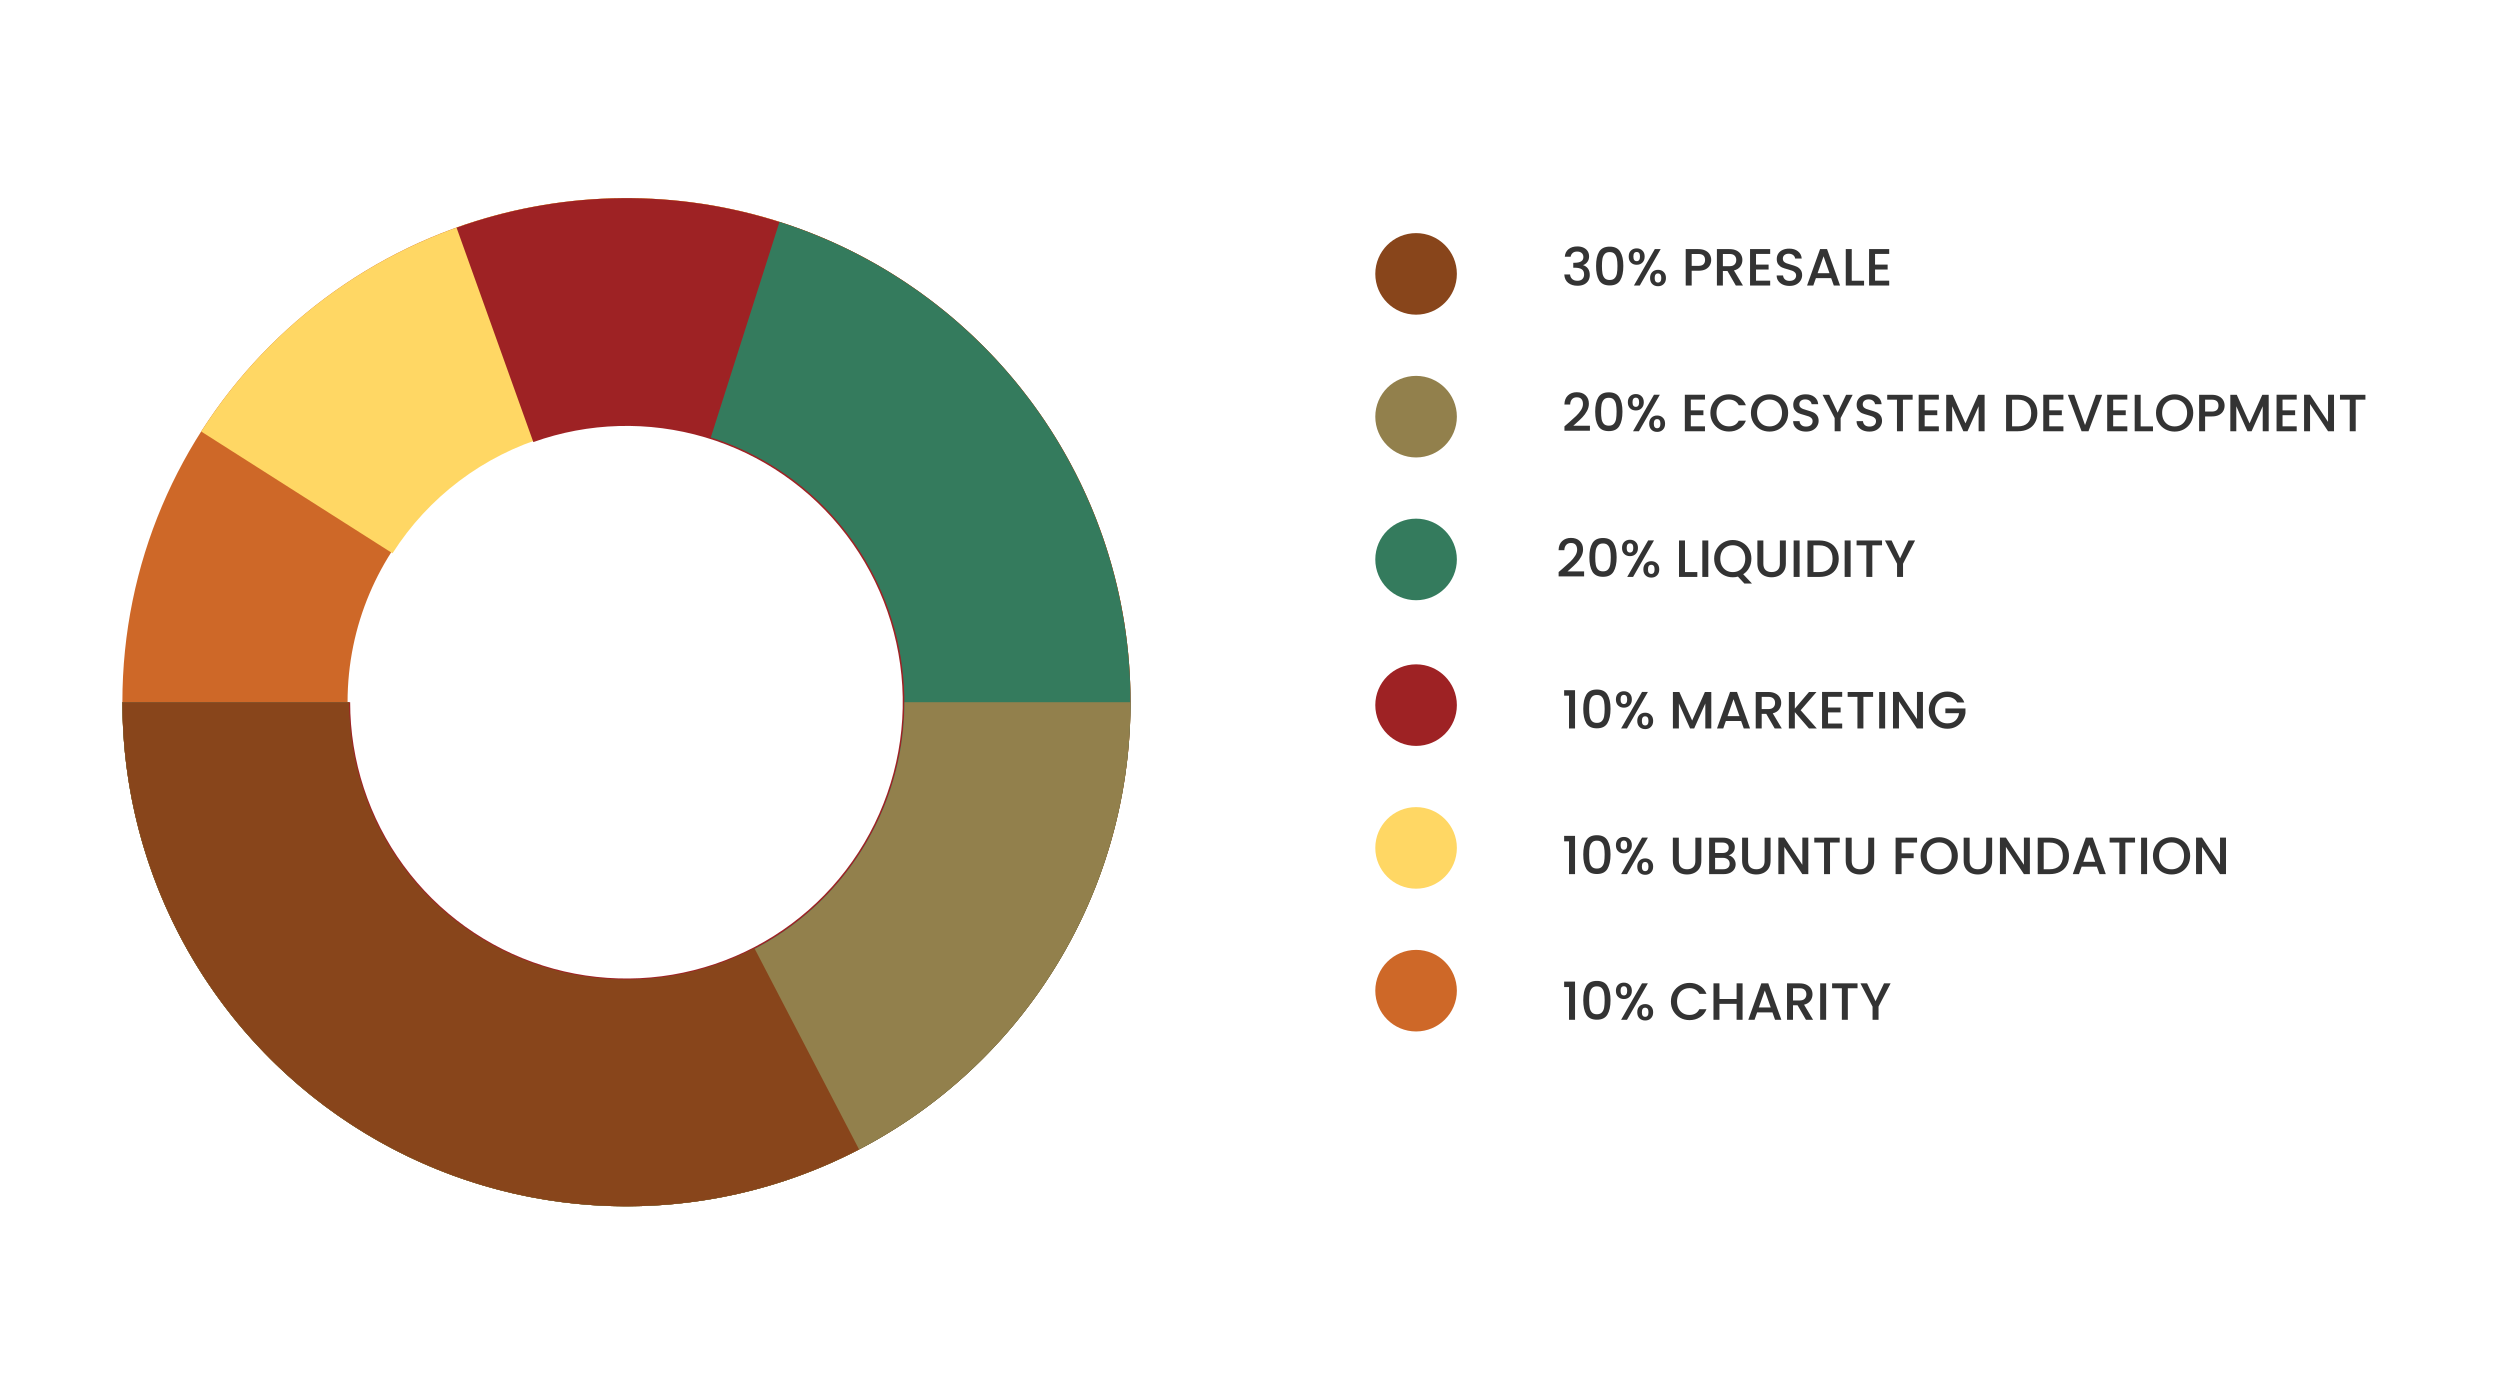 <svg width="858" height="472" viewBox="0 0 858 472" fill="none" xmlns="http://www.w3.org/2000/svg">
<g clip-path="url(#clip0_471_716)">
<g clip-path="url(#clip1_471_716)">
<path d="M42 241C42 336.545 119.455 414 215 414C310.545 414 388 336.545 388 241C388 145.455 310.545 68 215 68C119.455 68 42 145.455 42 241ZM310.715 241C310.715 293.862 267.862 336.715 215 336.715C162.138 336.715 119.285 293.862 119.285 241C119.285 188.138 162.138 145.285 215 145.285C267.862 145.285 310.715 188.138 310.715 241Z" fill="#CE6828"/>
<path d="M42 241C42 282.649 57.025 322.9 84.317 354.362C111.608 385.823 149.333 406.383 190.565 412.266C231.796 418.148 273.766 408.959 308.767 386.385C343.768 363.811 369.45 329.368 381.097 289.381C392.745 249.394 389.575 206.547 372.172 168.708C354.768 130.87 324.297 100.58 286.356 83.401C248.415 66.223 205.55 63.308 165.633 75.193C125.715 87.078 91.425 112.965 69.06 148.099L134.71 189.89C147.015 170.561 165.88 156.319 187.84 149.781C209.801 143.242 233.383 144.845 254.257 154.296C275.13 163.747 291.894 180.411 301.469 201.228C311.044 222.045 312.787 245.618 306.379 267.617C299.971 289.616 285.842 308.565 266.586 320.984C247.33 333.403 224.24 338.459 201.557 335.223C178.873 331.986 158.118 320.675 143.104 303.366C128.089 286.058 119.823 263.913 119.823 241H42Z" fill="#FFD764"/>
<path d="M42 241C42 277.753 53.705 313.551 75.418 343.205C97.131 372.858 127.723 394.826 162.761 405.924C197.798 417.022 235.46 416.674 270.286 404.928C305.111 393.183 335.292 370.652 356.452 340.601C377.612 310.55 388.651 274.542 387.97 237.795C387.289 201.048 374.923 165.473 352.665 136.227C330.406 106.981 299.412 85.583 264.175 75.136C228.938 64.689 191.289 65.736 156.687 78.124L183.037 151.723C202.003 144.933 222.64 144.359 241.954 150.085C261.268 155.812 278.257 167.54 290.458 183.571C302.658 199.602 309.437 219.101 309.81 239.243C310.183 259.385 304.132 279.123 292.534 295.594C280.935 312.066 264.393 324.416 245.304 330.854C226.215 337.292 205.571 337.483 186.366 331.4C167.161 325.317 150.393 313.275 138.491 297.021C126.59 280.767 120.174 261.145 120.174 241H42Z" fill="#9E2224"/>
<path d="M42 241C42 272.947 50.846 304.27 67.558 331.498C84.27 358.725 108.194 380.793 136.68 395.256C165.166 409.719 197.1 416.012 228.944 413.437C260.787 410.862 291.295 399.52 317.087 380.668C342.879 361.816 362.947 336.191 375.067 306.632C387.187 277.073 390.885 244.736 385.752 213.204C380.619 181.672 366.855 152.177 345.986 127.988C325.117 103.8 297.957 85.862 267.517 76.164L243.952 150.127C260.733 155.474 275.706 165.363 287.211 178.698C298.717 192.032 306.304 208.293 309.134 225.676C311.964 243.059 309.925 260.887 303.244 277.182C296.562 293.478 285.499 307.605 271.28 317.998C257.061 328.391 240.242 334.644 222.687 336.063C205.132 337.483 187.527 334.013 171.823 326.04C156.119 318.067 142.93 305.901 133.716 290.891C124.503 275.88 119.627 258.612 119.627 241H42Z" fill="#347B5D"/>
<path d="M42 241C42 263.719 46.475 286.215 55.169 307.204C63.863 328.194 76.606 347.265 92.671 363.329C108.735 379.394 127.806 392.137 148.796 400.831C169.785 409.525 192.281 414 215 414C237.719 414 260.215 409.525 281.204 400.831C302.194 392.137 321.265 379.394 337.329 363.329C353.394 347.265 366.137 328.194 374.831 307.204C383.525 286.215 388 263.719 388 241L310.416 241C310.416 253.53 307.948 265.938 303.153 277.514C298.358 289.09 291.329 299.609 282.469 308.469C273.609 317.329 263.09 324.358 251.514 329.153C239.938 333.948 227.53 336.416 215 336.416C202.47 336.416 190.062 333.948 178.486 329.153C166.91 324.358 156.391 317.329 147.531 308.469C138.671 299.609 131.642 289.09 126.847 277.514C122.052 265.938 119.584 253.53 119.584 241L42 241Z" fill="#92804C"/>
<path d="M42 241C42 270.723 49.658 299.945 64.236 325.848C78.814 351.751 99.82 373.461 125.228 388.885C150.637 404.309 179.59 412.926 209.297 413.906C239.005 414.886 268.463 408.195 294.833 394.479L258.92 325.436C244.413 332.982 228.206 336.663 211.863 336.124C195.519 335.585 179.59 330.844 165.612 322.359C151.634 313.874 140.077 301.93 132.057 287.679C124.037 273.429 119.824 257.352 119.824 241H42Z" fill="#88451B"/>
<circle r="14" transform="matrix(-1 0 0 1 486 94)" fill="#88451B"/>
<circle r="14" transform="matrix(-1 0 0 1 486 143)" fill="#92804C"/>
<circle r="14" transform="matrix(-1 0 0 1 486 192)" fill="#347B5D"/>
<circle r="14" transform="matrix(-1 0 0 1 486 242)" fill="#9E2224"/>
<circle r="14" transform="matrix(-1 0 0 1 486 291)" fill="#FFD764"/>
<circle r="14" transform="matrix(-1 0 0 1 486 340)" fill="#CE6828"/>
<path d="M537.044 88.118C537.116 87.002 537.542 86.132 538.322 85.508C539.114 84.884 540.122 84.572 541.346 84.572C542.186 84.572 542.912 84.722 543.524 85.022C544.136 85.322 544.598 85.73 544.91 86.246C545.222 86.762 545.378 87.344 545.378 87.992C545.378 88.736 545.18 89.372 544.784 89.9C544.388 90.428 543.914 90.782 543.362 90.962V91.034C544.07 91.25 544.622 91.646 545.018 92.222C545.414 92.786 545.612 93.512 545.612 94.4C545.612 95.108 545.45 95.738 545.126 96.29C544.802 96.842 544.322 97.28 543.686 97.604C543.05 97.916 542.288 98.072 541.4 98.072C540.104 98.072 539.036 97.742 538.196 97.082C537.368 96.41 536.924 95.45 536.864 94.202H538.844C538.892 94.838 539.138 95.36 539.582 95.768C540.026 96.164 540.626 96.362 541.382 96.362C542.114 96.362 542.678 96.164 543.074 95.768C543.47 95.36 543.668 94.838 543.668 94.202C543.668 93.362 543.398 92.768 542.858 92.42C542.33 92.06 541.514 91.88 540.41 91.88H539.942V90.188H540.428C541.4 90.176 542.138 90.014 542.642 89.702C543.158 89.39 543.416 88.898 543.416 88.226C543.416 87.65 543.23 87.194 542.858 86.858C542.486 86.51 541.958 86.336 541.274 86.336C540.602 86.336 540.08 86.51 539.708 86.858C539.336 87.194 539.114 87.614 539.042 88.118H537.044ZM547.768 91.268C547.768 89.192 548.116 87.572 548.812 86.408C549.52 85.232 550.732 84.644 552.448 84.644C554.164 84.644 555.37 85.232 556.066 86.408C556.774 87.572 557.128 89.192 557.128 91.268C557.128 93.368 556.774 95.012 556.066 96.2C555.37 97.376 554.164 97.964 552.448 97.964C550.732 97.964 549.52 97.376 548.812 96.2C548.116 95.012 547.768 93.368 547.768 91.268ZM555.112 91.268C555.112 90.296 555.046 89.474 554.914 88.802C554.794 88.13 554.542 87.584 554.158 87.164C553.774 86.732 553.204 86.516 552.448 86.516C551.692 86.516 551.122 86.732 550.738 87.164C550.354 87.584 550.096 88.13 549.964 88.802C549.844 89.474 549.784 90.296 549.784 91.268C549.784 92.276 549.844 93.122 549.964 93.806C550.084 94.49 550.336 95.042 550.72 95.462C551.116 95.882 551.692 96.092 552.448 96.092C553.204 96.092 553.774 95.882 554.158 95.462C554.554 95.042 554.812 94.49 554.932 93.806C555.052 93.122 555.112 92.276 555.112 91.268ZM558.975 88.046C558.975 87.17 559.227 86.486 559.731 85.994C560.247 85.49 560.907 85.238 561.711 85.238C562.515 85.238 563.169 85.49 563.673 85.994C564.189 86.486 564.447 87.17 564.447 88.046C564.447 88.922 564.189 89.612 563.673 90.116C563.169 90.62 562.515 90.872 561.711 90.872C560.907 90.872 560.247 90.62 559.731 90.116C559.227 89.612 558.975 88.922 558.975 88.046ZM569.955 85.472L562.773 98H560.757L567.939 85.472H569.955ZM561.711 86.48C560.955 86.48 560.577 87.002 560.577 88.046C560.577 89.102 560.955 89.63 561.711 89.63C562.071 89.63 562.347 89.504 562.539 89.252C562.743 88.988 562.845 88.586 562.845 88.046C562.845 87.002 562.467 86.48 561.711 86.48ZM566.301 95.408C566.301 94.532 566.553 93.848 567.057 93.356C567.573 92.852 568.233 92.6 569.037 92.6C569.829 92.6 570.477 92.852 570.981 93.356C571.497 93.848 571.755 94.532 571.755 95.408C571.755 96.284 571.497 96.974 570.981 97.478C570.477 97.982 569.829 98.234 569.037 98.234C568.233 98.234 567.573 97.982 567.057 97.478C566.553 96.974 566.301 96.284 566.301 95.408ZM569.019 93.842C568.263 93.842 567.885 94.364 567.885 95.408C567.885 96.452 568.263 96.974 569.019 96.974C569.775 96.974 570.153 96.452 570.153 95.408C570.153 94.364 569.775 93.842 569.019 93.842ZM587.284 89.216C587.284 89.852 587.134 90.452 586.834 91.016C586.534 91.58 586.054 92.042 585.394 92.402C584.734 92.75 583.888 92.924 582.856 92.924H580.588V98H578.536V85.49H582.856C583.816 85.49 584.626 85.658 585.286 85.994C585.958 86.318 586.456 86.762 586.78 87.326C587.116 87.89 587.284 88.52 587.284 89.216ZM582.856 91.25C583.636 91.25 584.218 91.076 584.602 90.728C584.986 90.368 585.178 89.864 585.178 89.216C585.178 87.848 584.404 87.164 582.856 87.164H580.588V91.25H582.856ZM595.739 98L592.859 92.996H591.293V98H589.241V85.49H593.561C594.521 85.49 595.331 85.658 595.991 85.994C596.663 86.33 597.161 86.78 597.485 87.344C597.821 87.908 597.989 88.538 597.989 89.234C597.989 90.05 597.749 90.794 597.269 91.466C596.801 92.126 596.075 92.576 595.091 92.816L598.187 98H595.739ZM591.293 91.358H593.561C594.329 91.358 594.905 91.166 595.289 90.782C595.685 90.398 595.883 89.882 595.883 89.234C595.883 88.586 595.691 88.082 595.307 87.722C594.923 87.35 594.341 87.164 593.561 87.164H591.293V91.358ZM602.666 87.146V90.818H606.986V92.492H602.666V96.326H607.526V98H600.614V85.472H607.526V87.146H602.666ZM614.175 98.126C613.335 98.126 612.579 97.982 611.907 97.694C611.235 97.394 610.707 96.974 610.323 96.434C609.939 95.894 609.747 95.264 609.747 94.544H611.943C611.991 95.084 612.201 95.528 612.573 95.876C612.957 96.224 613.491 96.398 614.175 96.398C614.883 96.398 615.435 96.23 615.831 95.894C616.227 95.546 616.425 95.102 616.425 94.562C616.425 94.142 616.299 93.8 616.047 93.536C615.807 93.272 615.501 93.068 615.129 92.924C614.769 92.78 614.265 92.624 613.617 92.456C612.801 92.24 612.135 92.024 611.619 91.808C611.115 91.58 610.683 91.232 610.323 90.764C609.963 90.296 609.783 89.672 609.783 88.892C609.783 88.172 609.963 87.542 610.323 87.002C610.683 86.462 611.187 86.048 611.835 85.76C612.483 85.472 613.233 85.328 614.085 85.328C615.297 85.328 616.287 85.634 617.055 86.246C617.835 86.846 618.267 87.674 618.351 88.73H616.083C616.047 88.274 615.831 87.884 615.435 87.56C615.039 87.236 614.517 87.074 613.869 87.074C613.281 87.074 612.801 87.224 612.429 87.524C612.057 87.824 611.871 88.256 611.871 88.82C611.871 89.204 611.985 89.522 612.213 89.774C612.453 90.014 612.753 90.206 613.113 90.35C613.473 90.494 613.965 90.65 614.589 90.818C615.417 91.046 616.089 91.274 616.605 91.502C617.133 91.73 617.577 92.084 617.937 92.564C618.309 93.032 618.495 93.662 618.495 94.454C618.495 95.09 618.321 95.69 617.973 96.254C617.637 96.818 617.139 97.274 616.479 97.622C615.831 97.958 615.063 98.126 614.175 98.126ZM628.458 95.444H623.22L622.32 98H620.178L624.66 85.472H627.036L631.518 98H629.358L628.458 95.444ZM627.882 93.77L625.848 87.956L623.796 93.77H627.882ZM635.519 96.344H639.749V98H633.467V85.49H635.519V96.344ZM643.517 87.146V90.818H647.837V92.492H643.517V96.326H648.377V98H641.465V85.472H648.377V87.146H643.517Z" fill="#333333"/>
<path d="M538.214 145.21C539.366 144.214 540.272 143.398 540.932 142.762C541.604 142.114 542.162 141.442 542.606 140.746C543.05 140.05 543.272 139.354 543.272 138.658C543.272 137.938 543.098 137.374 542.75 136.966C542.414 136.558 541.88 136.354 541.148 136.354C540.44 136.354 539.888 136.582 539.492 137.038C539.108 137.482 538.904 138.082 538.88 138.838H536.9C536.936 137.47 537.344 136.426 538.124 135.706C538.916 134.974 539.918 134.608 541.13 134.608C542.438 134.608 543.458 134.968 544.19 135.688C544.934 136.408 545.306 137.368 545.306 138.568C545.306 139.432 545.084 140.266 544.64 141.07C544.208 141.862 543.686 142.576 543.074 143.212C542.474 143.836 541.706 144.562 540.77 145.39L539.96 146.11H545.666V147.82H536.918V146.326L538.214 145.21ZM547.469 141.268C547.469 139.192 547.817 137.572 548.513 136.408C549.221 135.232 550.433 134.644 552.149 134.644C553.865 134.644 555.071 135.232 555.767 136.408C556.475 137.572 556.829 139.192 556.829 141.268C556.829 143.368 556.475 145.012 555.767 146.2C555.071 147.376 553.865 147.964 552.149 147.964C550.433 147.964 549.221 147.376 548.513 146.2C547.817 145.012 547.469 143.368 547.469 141.268ZM554.813 141.268C554.813 140.296 554.747 139.474 554.615 138.802C554.495 138.13 554.243 137.584 553.859 137.164C553.475 136.732 552.905 136.516 552.149 136.516C551.393 136.516 550.823 136.732 550.439 137.164C550.055 137.584 549.797 138.13 549.665 138.802C549.545 139.474 549.485 140.296 549.485 141.268C549.485 142.276 549.545 143.122 549.665 143.806C549.785 144.49 550.037 145.042 550.421 145.462C550.817 145.882 551.393 146.092 552.149 146.092C552.905 146.092 553.475 145.882 553.859 145.462C554.255 145.042 554.513 144.49 554.633 143.806C554.753 143.122 554.813 142.276 554.813 141.268ZM558.676 138.046C558.676 137.17 558.928 136.486 559.432 135.994C559.948 135.49 560.608 135.238 561.412 135.238C562.216 135.238 562.87 135.49 563.374 135.994C563.89 136.486 564.148 137.17 564.148 138.046C564.148 138.922 563.89 139.612 563.374 140.116C562.87 140.62 562.216 140.872 561.412 140.872C560.608 140.872 559.948 140.62 559.432 140.116C558.928 139.612 558.676 138.922 558.676 138.046ZM569.656 135.472L562.474 148H560.458L567.64 135.472H569.656ZM561.412 136.48C560.656 136.48 560.278 137.002 560.278 138.046C560.278 139.102 560.656 139.63 561.412 139.63C561.772 139.63 562.048 139.504 562.24 139.252C562.444 138.988 562.546 138.586 562.546 138.046C562.546 137.002 562.168 136.48 561.412 136.48ZM566.002 145.408C566.002 144.532 566.254 143.848 566.758 143.356C567.274 142.852 567.934 142.6 568.738 142.6C569.53 142.6 570.178 142.852 570.682 143.356C571.198 143.848 571.456 144.532 571.456 145.408C571.456 146.284 571.198 146.974 570.682 147.478C570.178 147.982 569.53 148.234 568.738 148.234C567.934 148.234 567.274 147.982 566.758 147.478C566.254 146.974 566.002 146.284 566.002 145.408ZM568.72 143.842C567.964 143.842 567.586 144.364 567.586 145.408C567.586 146.452 567.964 146.974 568.72 146.974C569.476 146.974 569.854 146.452 569.854 145.408C569.854 144.364 569.476 143.842 568.72 143.842ZM580.289 137.146V140.818H584.609V142.492H580.289V146.326H585.149V148H578.237V135.472H585.149V137.146H580.289ZM586.992 141.718C586.992 140.494 587.274 139.396 587.838 138.424C588.414 137.452 589.188 136.696 590.16 136.156C591.144 135.604 592.218 135.328 593.382 135.328C594.714 135.328 595.896 135.658 596.928 136.318C597.972 136.966 598.728 137.89 599.196 139.09H596.73C596.406 138.43 595.956 137.938 595.38 137.614C594.804 137.29 594.138 137.128 593.382 137.128C592.554 137.128 591.816 137.314 591.168 137.686C590.52 138.058 590.01 138.592 589.638 139.288C589.278 139.984 589.098 140.794 589.098 141.718C589.098 142.642 589.278 143.452 589.638 144.148C590.01 144.844 590.52 145.384 591.168 145.768C591.816 146.14 592.554 146.326 593.382 146.326C594.138 146.326 594.804 146.164 595.38 145.84C595.956 145.516 596.406 145.024 596.73 144.364H599.196C598.728 145.564 597.972 146.488 596.928 147.136C595.896 147.784 594.714 148.108 593.382 148.108C592.206 148.108 591.132 147.838 590.16 147.298C589.188 146.746 588.414 145.984 587.838 145.012C587.274 144.04 586.992 142.942 586.992 141.718ZM607.304 148.126C606.14 148.126 605.066 147.856 604.082 147.316C603.11 146.764 602.336 146.002 601.76 145.03C601.196 144.046 600.914 142.942 600.914 141.718C600.914 140.494 601.196 139.396 601.76 138.424C602.336 137.452 603.11 136.696 604.082 136.156C605.066 135.604 606.14 135.328 607.304 135.328C608.48 135.328 609.554 135.604 610.526 136.156C611.51 136.696 612.284 137.452 612.848 138.424C613.412 139.396 613.694 140.494 613.694 141.718C613.694 142.942 613.412 144.046 612.848 145.03C612.284 146.002 611.51 146.764 610.526 147.316C609.554 147.856 608.48 148.126 607.304 148.126ZM607.304 146.344C608.132 146.344 608.87 146.158 609.518 145.786C610.166 145.402 610.67 144.862 611.03 144.166C611.402 143.458 611.588 142.642 611.588 141.718C611.588 140.794 611.402 139.984 611.03 139.288C610.67 138.592 610.166 138.058 609.518 137.686C608.87 137.314 608.132 137.128 607.304 137.128C606.476 137.128 605.738 137.314 605.09 137.686C604.442 138.058 603.932 138.592 603.56 139.288C603.2 139.984 603.02 140.794 603.02 141.718C603.02 142.642 603.2 143.458 603.56 144.166C603.932 144.862 604.442 145.402 605.09 145.786C605.738 146.158 606.476 146.344 607.304 146.344ZM619.835 148.126C618.995 148.126 618.239 147.982 617.567 147.694C616.895 147.394 616.367 146.974 615.983 146.434C615.599 145.894 615.407 145.264 615.407 144.544H617.603C617.651 145.084 617.861 145.528 618.233 145.876C618.617 146.224 619.151 146.398 619.835 146.398C620.543 146.398 621.095 146.23 621.491 145.894C621.887 145.546 622.085 145.102 622.085 144.562C622.085 144.142 621.959 143.8 621.707 143.536C621.467 143.272 621.161 143.068 620.789 142.924C620.429 142.78 619.925 142.624 619.277 142.456C618.461 142.24 617.795 142.024 617.279 141.808C616.775 141.58 616.343 141.232 615.983 140.764C615.623 140.296 615.443 139.672 615.443 138.892C615.443 138.172 615.623 137.542 615.983 137.002C616.343 136.462 616.847 136.048 617.495 135.76C618.143 135.472 618.893 135.328 619.745 135.328C620.957 135.328 621.947 135.634 622.715 136.246C623.495 136.846 623.927 137.674 624.011 138.73H621.743C621.707 138.274 621.491 137.884 621.095 137.56C620.699 137.236 620.177 137.074 619.529 137.074C618.941 137.074 618.461 137.224 618.089 137.524C617.717 137.824 617.531 138.256 617.531 138.82C617.531 139.204 617.645 139.522 617.873 139.774C618.113 140.014 618.413 140.206 618.773 140.35C619.133 140.494 619.625 140.65 620.249 140.818C621.077 141.046 621.749 141.274 622.265 141.502C622.793 141.73 623.237 142.084 623.597 142.564C623.969 143.032 624.155 143.662 624.155 144.454C624.155 145.09 623.981 145.69 623.633 146.254C623.297 146.818 622.799 147.274 622.139 147.622C621.491 147.958 620.723 148.126 619.835 148.126ZM635.847 135.49L631.707 143.464V148H629.655V143.464L625.497 135.49H627.783L630.681 141.628L633.579 135.49H635.847ZM641.597 148.126C640.757 148.126 640.001 147.982 639.329 147.694C638.657 147.394 638.129 146.974 637.745 146.434C637.361 145.894 637.169 145.264 637.169 144.544H639.365C639.413 145.084 639.623 145.528 639.995 145.876C640.379 146.224 640.913 146.398 641.597 146.398C642.305 146.398 642.857 146.23 643.253 145.894C643.649 145.546 643.847 145.102 643.847 144.562C643.847 144.142 643.721 143.8 643.469 143.536C643.229 143.272 642.923 143.068 642.551 142.924C642.191 142.78 641.687 142.624 641.039 142.456C640.223 142.24 639.557 142.024 639.041 141.808C638.537 141.58 638.105 141.232 637.745 140.764C637.385 140.296 637.205 139.672 637.205 138.892C637.205 138.172 637.385 137.542 637.745 137.002C638.105 136.462 638.609 136.048 639.257 135.76C639.905 135.472 640.655 135.328 641.507 135.328C642.719 135.328 643.709 135.634 644.477 136.246C645.257 136.846 645.689 137.674 645.773 138.73H643.505C643.469 138.274 643.253 137.884 642.857 137.56C642.461 137.236 641.939 137.074 641.291 137.074C640.703 137.074 640.223 137.224 639.851 137.524C639.479 137.824 639.293 138.256 639.293 138.82C639.293 139.204 639.407 139.522 639.635 139.774C639.875 140.014 640.175 140.206 640.535 140.35C640.895 140.494 641.387 140.65 642.011 140.818C642.839 141.046 643.511 141.274 644.027 141.502C644.555 141.73 644.999 142.084 645.359 142.564C645.731 143.032 645.917 143.662 645.917 144.454C645.917 145.09 645.743 145.69 645.395 146.254C645.059 146.818 644.561 147.274 643.901 147.622C643.253 147.958 642.485 148.126 641.597 148.126ZM656.42 135.49V137.164H653.09V148H651.038V137.164H647.69V135.49H656.42ZM660.55 137.146V140.818H664.87V142.492H660.55V146.326H665.41V148H658.498V135.472H665.41V137.146H660.55ZM681.114 135.49V148H679.062V139.432L675.246 148H673.824L669.99 139.432V148H667.938V135.49H670.152L674.544 145.3L678.918 135.49H681.114ZM692.573 135.49C693.905 135.49 695.069 135.748 696.065 136.264C697.073 136.768 697.847 137.5 698.387 138.46C698.939 139.408 699.215 140.518 699.215 141.79C699.215 143.062 698.939 144.166 698.387 145.102C697.847 146.038 697.073 146.758 696.065 147.262C695.069 147.754 693.905 148 692.573 148H688.487V135.49H692.573ZM692.573 146.326C694.037 146.326 695.159 145.93 695.939 145.138C696.719 144.346 697.109 143.23 697.109 141.79C697.109 140.338 696.719 139.204 695.939 138.388C695.159 137.572 694.037 137.164 692.573 137.164H690.539V146.326H692.573ZM703.3 137.146V140.818H707.62V142.492H703.3V146.326H708.16V148H701.248V135.472H708.16V137.146H703.3ZM721.47 135.49L716.772 148H714.396L709.68 135.49H711.876L715.584 145.894L719.31 135.49H721.47ZM725.238 137.146V140.818H729.558V142.492H725.238V146.326H730.098V148H723.186V135.472H730.098V137.146H725.238ZM734.677 146.344H738.907V148H732.625V135.49H734.677V146.344ZM746.329 148.126C745.165 148.126 744.091 147.856 743.107 147.316C742.135 146.764 741.361 146.002 740.785 145.03C740.221 144.046 739.939 142.942 739.939 141.718C739.939 140.494 740.221 139.396 740.785 138.424C741.361 137.452 742.135 136.696 743.107 136.156C744.091 135.604 745.165 135.328 746.329 135.328C747.505 135.328 748.579 135.604 749.551 136.156C750.535 136.696 751.309 137.452 751.873 138.424C752.437 139.396 752.719 140.494 752.719 141.718C752.719 142.942 752.437 144.046 751.873 145.03C751.309 146.002 750.535 146.764 749.551 147.316C748.579 147.856 747.505 148.126 746.329 148.126ZM746.329 146.344C747.157 146.344 747.895 146.158 748.543 145.786C749.191 145.402 749.695 144.862 750.055 144.166C750.427 143.458 750.613 142.642 750.613 141.718C750.613 140.794 750.427 139.984 750.055 139.288C749.695 138.592 749.191 138.058 748.543 137.686C747.895 137.314 747.157 137.128 746.329 137.128C745.501 137.128 744.763 137.314 744.115 137.686C743.467 138.058 742.957 138.592 742.585 139.288C742.225 139.984 742.045 140.794 742.045 141.718C742.045 142.642 742.225 143.458 742.585 144.166C742.957 144.862 743.467 145.402 744.115 145.786C744.763 146.158 745.501 146.344 746.329 146.344ZM763.487 139.216C763.487 139.852 763.337 140.452 763.037 141.016C762.737 141.58 762.257 142.042 761.597 142.402C760.937 142.75 760.091 142.924 759.059 142.924H756.791V148H754.739V135.49H759.059C760.019 135.49 760.829 135.658 761.489 135.994C762.161 136.318 762.659 136.762 762.983 137.326C763.319 137.89 763.487 138.52 763.487 139.216ZM759.059 141.25C759.839 141.25 760.421 141.076 760.805 140.728C761.189 140.368 761.381 139.864 761.381 139.216C761.381 137.848 760.607 137.164 759.059 137.164H756.791V141.25H759.059ZM778.62 135.49V148H776.568V139.432L772.752 148H771.33L767.496 139.432V148H765.444V135.49H767.658L772.05 145.3L776.424 135.49H778.62ZM783.369 137.146V140.818H787.689V142.492H783.369V146.326H788.229V148H781.317V135.472H788.229V137.146H783.369ZM801.034 148H798.982L792.808 138.658V148H790.756V135.472H792.808L798.982 144.796V135.472H801.034V148ZM811.811 135.49V137.164H808.481V148H806.429V137.164H803.081V135.49H811.811Z" fill="#333333"/>
<path d="M536.214 195.21C537.366 194.214 538.272 193.398 538.932 192.762C539.604 192.114 540.162 191.442 540.606 190.746C541.05 190.05 541.272 189.354 541.272 188.658C541.272 187.938 541.098 187.374 540.75 186.966C540.414 186.558 539.88 186.354 539.148 186.354C538.44 186.354 537.888 186.582 537.492 187.038C537.108 187.482 536.904 188.082 536.88 188.838H534.9C534.936 187.47 535.344 186.426 536.124 185.706C536.916 184.974 537.918 184.608 539.13 184.608C540.438 184.608 541.458 184.968 542.19 185.688C542.934 186.408 543.306 187.368 543.306 188.568C543.306 189.432 543.084 190.266 542.64 191.07C542.208 191.862 541.686 192.576 541.074 193.212C540.474 193.836 539.706 194.562 538.77 195.39L537.96 196.11H543.666V197.82H534.918V196.326L536.214 195.21ZM545.469 191.268C545.469 189.192 545.817 187.572 546.513 186.408C547.221 185.232 548.433 184.644 550.149 184.644C551.865 184.644 553.071 185.232 553.767 186.408C554.475 187.572 554.829 189.192 554.829 191.268C554.829 193.368 554.475 195.012 553.767 196.2C553.071 197.376 551.865 197.964 550.149 197.964C548.433 197.964 547.221 197.376 546.513 196.2C545.817 195.012 545.469 193.368 545.469 191.268ZM552.813 191.268C552.813 190.296 552.747 189.474 552.615 188.802C552.495 188.13 552.243 187.584 551.859 187.164C551.475 186.732 550.905 186.516 550.149 186.516C549.393 186.516 548.823 186.732 548.439 187.164C548.055 187.584 547.797 188.13 547.665 188.802C547.545 189.474 547.485 190.296 547.485 191.268C547.485 192.276 547.545 193.122 547.665 193.806C547.785 194.49 548.037 195.042 548.421 195.462C548.817 195.882 549.393 196.092 550.149 196.092C550.905 196.092 551.475 195.882 551.859 195.462C552.255 195.042 552.513 194.49 552.633 193.806C552.753 193.122 552.813 192.276 552.813 191.268ZM556.676 188.046C556.676 187.17 556.928 186.486 557.432 185.994C557.948 185.49 558.608 185.238 559.412 185.238C560.216 185.238 560.87 185.49 561.374 185.994C561.89 186.486 562.148 187.17 562.148 188.046C562.148 188.922 561.89 189.612 561.374 190.116C560.87 190.62 560.216 190.872 559.412 190.872C558.608 190.872 557.948 190.62 557.432 190.116C556.928 189.612 556.676 188.922 556.676 188.046ZM567.656 185.472L560.474 198H558.458L565.64 185.472H567.656ZM559.412 186.48C558.656 186.48 558.278 187.002 558.278 188.046C558.278 189.102 558.656 189.63 559.412 189.63C559.772 189.63 560.048 189.504 560.24 189.252C560.444 188.988 560.546 188.586 560.546 188.046C560.546 187.002 560.168 186.48 559.412 186.48ZM564.002 195.408C564.002 194.532 564.254 193.848 564.758 193.356C565.274 192.852 565.934 192.6 566.738 192.6C567.53 192.6 568.178 192.852 568.682 193.356C569.198 193.848 569.456 194.532 569.456 195.408C569.456 196.284 569.198 196.974 568.682 197.478C568.178 197.982 567.53 198.234 566.738 198.234C565.934 198.234 565.274 197.982 564.758 197.478C564.254 196.974 564.002 196.284 564.002 195.408ZM566.72 193.842C565.964 193.842 565.586 194.364 565.586 195.408C565.586 196.452 565.964 196.974 566.72 196.974C567.476 196.974 567.854 196.452 567.854 195.408C567.854 194.364 567.476 193.842 566.72 193.842ZM578.289 196.344H582.519V198H576.237V185.49H578.289V196.344ZM586.287 185.49V198H584.235V185.49H586.287ZM598.665 200.268L596.469 197.892C595.929 198.048 595.335 198.126 594.687 198.126C593.523 198.126 592.449 197.856 591.465 197.316C590.493 196.764 589.719 196.002 589.143 195.03C588.579 194.046 588.297 192.942 588.297 191.718C588.297 190.494 588.579 189.396 589.143 188.424C589.719 187.452 590.493 186.696 591.465 186.156C592.449 185.604 593.523 185.328 594.687 185.328C595.863 185.328 596.937 185.604 597.909 186.156C598.893 186.696 599.667 187.452 600.231 188.424C600.795 189.396 601.077 190.494 601.077 191.718C601.077 192.87 600.825 193.914 600.321 194.85C599.829 195.774 599.145 196.518 598.269 197.082L601.275 200.268H598.665ZM590.403 191.718C590.403 192.642 590.583 193.458 590.943 194.166C591.315 194.862 591.825 195.402 592.473 195.786C593.121 196.158 593.859 196.344 594.687 196.344C595.515 196.344 596.253 196.158 596.901 195.786C597.549 195.402 598.053 194.862 598.413 194.166C598.785 193.458 598.971 192.642 598.971 191.718C598.971 190.794 598.785 189.984 598.413 189.288C598.053 188.592 597.549 188.058 596.901 187.686C596.253 187.314 595.515 187.128 594.687 187.128C593.859 187.128 593.121 187.314 592.473 187.686C591.825 188.058 591.315 188.592 590.943 189.288C590.583 189.984 590.403 190.794 590.403 191.718ZM605.183 185.49V193.464C605.183 194.412 605.429 195.126 605.921 195.606C606.425 196.086 607.121 196.326 608.009 196.326C608.909 196.326 609.605 196.086 610.097 195.606C610.601 195.126 610.853 194.412 610.853 193.464V185.49H612.905V193.428C612.905 194.448 612.683 195.312 612.239 196.02C611.795 196.728 611.201 197.256 610.457 197.604C609.713 197.952 608.891 198.126 607.991 198.126C607.091 198.126 606.269 197.952 605.525 197.604C604.793 197.256 604.211 196.728 603.779 196.02C603.347 195.312 603.131 194.448 603.131 193.428V185.49H605.183ZM617.629 185.49V198H615.577V185.49H617.629ZM624.409 185.49C625.741 185.49 626.905 185.748 627.901 186.264C628.909 186.768 629.683 187.5 630.223 188.46C630.775 189.408 631.051 190.518 631.051 191.79C631.051 193.062 630.775 194.166 630.223 195.102C629.683 196.038 628.909 196.758 627.901 197.262C626.905 197.754 625.741 198 624.409 198H620.323V185.49H624.409ZM624.409 196.326C625.873 196.326 626.995 195.93 627.775 195.138C628.555 194.346 628.945 193.23 628.945 191.79C628.945 190.338 628.555 189.204 627.775 188.388C626.995 187.572 625.873 187.164 624.409 187.164H622.375V196.326H624.409ZM635.136 185.49V198H633.084V185.49H635.136ZM645.912 185.49V187.164H642.582V198H640.53V187.164H637.182V185.49H645.912ZM657.261 185.49L653.121 193.464V198H651.069V193.464L646.911 185.49H649.197L652.095 191.628L654.993 185.49H657.261Z" fill="#333333"/>
<path d="M536.81 238.75V236.878H540.554V250H538.484V238.75H536.81ZM543.373 243.268C543.373 241.192 543.721 239.572 544.417 238.408C545.125 237.232 546.337 236.644 548.053 236.644C549.769 236.644 550.975 237.232 551.671 238.408C552.379 239.572 552.733 241.192 552.733 243.268C552.733 245.368 552.379 247.012 551.671 248.2C550.975 249.376 549.769 249.964 548.053 249.964C546.337 249.964 545.125 249.376 544.417 248.2C543.721 247.012 543.373 245.368 543.373 243.268ZM550.717 243.268C550.717 242.296 550.651 241.474 550.519 240.802C550.399 240.13 550.147 239.584 549.763 239.164C549.379 238.732 548.809 238.516 548.053 238.516C547.297 238.516 546.727 238.732 546.343 239.164C545.959 239.584 545.701 240.13 545.569 240.802C545.449 241.474 545.389 242.296 545.389 243.268C545.389 244.276 545.449 245.122 545.569 245.806C545.689 246.49 545.941 247.042 546.325 247.462C546.721 247.882 547.297 248.092 548.053 248.092C548.809 248.092 549.379 247.882 549.763 247.462C550.159 247.042 550.417 246.49 550.537 245.806C550.657 245.122 550.717 244.276 550.717 243.268ZM554.58 240.046C554.58 239.17 554.832 238.486 555.336 237.994C555.852 237.49 556.512 237.238 557.316 237.238C558.12 237.238 558.774 237.49 559.278 237.994C559.794 238.486 560.052 239.17 560.052 240.046C560.052 240.922 559.794 241.612 559.278 242.116C558.774 242.62 558.12 242.872 557.316 242.872C556.512 242.872 555.852 242.62 555.336 242.116C554.832 241.612 554.58 240.922 554.58 240.046ZM565.56 237.472L558.378 250H556.362L563.544 237.472H565.56ZM557.316 238.48C556.56 238.48 556.182 239.002 556.182 240.046C556.182 241.102 556.56 241.63 557.316 241.63C557.676 241.63 557.952 241.504 558.144 241.252C558.348 240.988 558.45 240.586 558.45 240.046C558.45 239.002 558.072 238.48 557.316 238.48ZM561.906 247.408C561.906 246.532 562.158 245.848 562.662 245.356C563.178 244.852 563.838 244.6 564.642 244.6C565.434 244.6 566.082 244.852 566.586 245.356C567.102 245.848 567.36 246.532 567.36 247.408C567.36 248.284 567.102 248.974 566.586 249.478C566.082 249.982 565.434 250.234 564.642 250.234C563.838 250.234 563.178 249.982 562.662 249.478C562.158 248.974 561.906 248.284 561.906 247.408ZM564.624 245.842C563.868 245.842 563.49 246.364 563.49 247.408C563.49 248.452 563.868 248.974 564.624 248.974C565.38 248.974 565.758 248.452 565.758 247.408C565.758 246.364 565.38 245.842 564.624 245.842ZM587.317 237.49V250H585.265V241.432L581.449 250H580.027L576.193 241.432V250H574.141V237.49H576.355L580.747 247.3L585.121 237.49H587.317ZM597.556 247.444H592.318L591.418 250H589.276L593.758 237.472H596.134L600.616 250H598.456L597.556 247.444ZM596.98 245.77L594.946 239.956L592.894 245.77H596.98ZM609.063 250L606.183 244.996H604.617V250H602.565V237.49H606.885C607.845 237.49 608.655 237.658 609.315 237.994C609.987 238.33 610.485 238.78 610.809 239.344C611.145 239.908 611.313 240.538 611.313 241.234C611.313 242.05 611.073 242.794 610.593 243.466C610.125 244.126 609.399 244.576 608.415 244.816L611.511 250H609.063ZM604.617 243.358H606.885C607.653 243.358 608.229 243.166 608.613 242.782C609.009 242.398 609.207 241.882 609.207 241.234C609.207 240.586 609.015 240.082 608.631 239.722C608.247 239.35 607.665 239.164 606.885 239.164H604.617V243.358ZM620.832 250L615.99 244.402V250H613.938V237.49H615.99V243.196L620.85 237.49H623.424L617.988 243.754L623.514 250H620.832ZM627.381 239.146V242.818H631.701V244.492H627.381V248.326H632.241V250H625.329V237.472H632.241V239.146H627.381ZM642.85 237.49V239.164H639.52V250H637.468V239.164H634.12V237.49H642.85ZM646.98 237.49V250H644.928V237.49H646.98ZM659.952 250H657.9L651.726 240.658V250H649.674V237.472H651.726L657.9 246.796V237.472H659.952V250ZM671.701 241.09C671.377 240.466 670.927 239.998 670.351 239.686C669.775 239.362 669.109 239.2 668.353 239.2C667.525 239.2 666.787 239.386 666.139 239.758C665.491 240.13 664.981 240.658 664.609 241.342C664.249 242.026 664.069 242.818 664.069 243.718C664.069 244.618 664.249 245.416 664.609 246.112C664.981 246.796 665.491 247.324 666.139 247.696C666.787 248.068 667.525 248.254 668.353 248.254C669.469 248.254 670.375 247.942 671.071 247.318C671.767 246.694 672.193 245.848 672.349 244.78H667.651V243.142H674.545V244.744C674.413 245.716 674.065 246.61 673.501 247.426C672.949 248.242 672.223 248.896 671.323 249.388C670.435 249.868 669.445 250.108 668.353 250.108C667.177 250.108 666.103 249.838 665.131 249.298C664.159 248.746 663.385 247.984 662.809 247.012C662.245 246.04 661.963 244.942 661.963 243.718C661.963 242.494 662.245 241.396 662.809 240.424C663.385 239.452 664.159 238.696 665.131 238.156C666.115 237.604 667.189 237.328 668.353 237.328C669.685 237.328 670.867 237.658 671.899 238.318C672.943 238.966 673.699 239.89 674.167 241.09H671.701Z" fill="#333333"/>
<path d="M536.81 288.75V286.878H540.554V300H538.484V288.75H536.81ZM543.373 293.268C543.373 291.192 543.721 289.572 544.417 288.408C545.125 287.232 546.337 286.644 548.053 286.644C549.769 286.644 550.975 287.232 551.671 288.408C552.379 289.572 552.733 291.192 552.733 293.268C552.733 295.368 552.379 297.012 551.671 298.2C550.975 299.376 549.769 299.964 548.053 299.964C546.337 299.964 545.125 299.376 544.417 298.2C543.721 297.012 543.373 295.368 543.373 293.268ZM550.717 293.268C550.717 292.296 550.651 291.474 550.519 290.802C550.399 290.13 550.147 289.584 549.763 289.164C549.379 288.732 548.809 288.516 548.053 288.516C547.297 288.516 546.727 288.732 546.343 289.164C545.959 289.584 545.701 290.13 545.569 290.802C545.449 291.474 545.389 292.296 545.389 293.268C545.389 294.276 545.449 295.122 545.569 295.806C545.689 296.49 545.941 297.042 546.325 297.462C546.721 297.882 547.297 298.092 548.053 298.092C548.809 298.092 549.379 297.882 549.763 297.462C550.159 297.042 550.417 296.49 550.537 295.806C550.657 295.122 550.717 294.276 550.717 293.268ZM554.58 290.046C554.58 289.17 554.832 288.486 555.336 287.994C555.852 287.49 556.512 287.238 557.316 287.238C558.12 287.238 558.774 287.49 559.278 287.994C559.794 288.486 560.052 289.17 560.052 290.046C560.052 290.922 559.794 291.612 559.278 292.116C558.774 292.62 558.12 292.872 557.316 292.872C556.512 292.872 555.852 292.62 555.336 292.116C554.832 291.612 554.58 290.922 554.58 290.046ZM565.56 287.472L558.378 300H556.362L563.544 287.472H565.56ZM557.316 288.48C556.56 288.48 556.182 289.002 556.182 290.046C556.182 291.102 556.56 291.63 557.316 291.63C557.676 291.63 557.952 291.504 558.144 291.252C558.348 290.988 558.45 290.586 558.45 290.046C558.45 289.002 558.072 288.48 557.316 288.48ZM561.906 297.408C561.906 296.532 562.158 295.848 562.662 295.356C563.178 294.852 563.838 294.6 564.642 294.6C565.434 294.6 566.082 294.852 566.586 295.356C567.102 295.848 567.36 296.532 567.36 297.408C567.36 298.284 567.102 298.974 566.586 299.478C566.082 299.982 565.434 300.234 564.642 300.234C563.838 300.234 563.178 299.982 562.662 299.478C562.158 298.974 561.906 298.284 561.906 297.408ZM564.624 295.842C563.868 295.842 563.49 296.364 563.49 297.408C563.49 298.452 563.868 298.974 564.624 298.974C565.38 298.974 565.758 298.452 565.758 297.408C565.758 296.364 565.38 295.842 564.624 295.842ZM576.175 287.49V295.464C576.175 296.412 576.421 297.126 576.913 297.606C577.417 298.086 578.113 298.326 579.001 298.326C579.901 298.326 580.597 298.086 581.089 297.606C581.593 297.126 581.845 296.412 581.845 295.464V287.49H583.897V295.428C583.897 296.448 583.675 297.312 583.231 298.02C582.787 298.728 582.193 299.256 581.449 299.604C580.705 299.952 579.883 300.126 578.983 300.126C578.083 300.126 577.261 299.952 576.517 299.604C575.785 299.256 575.203 298.728 574.771 298.02C574.339 297.312 574.123 296.448 574.123 295.428V287.49H576.175ZM593.265 293.574C593.937 293.694 594.507 294.048 594.975 294.636C595.443 295.224 595.677 295.89 595.677 296.634C595.677 297.27 595.509 297.846 595.173 298.362C594.849 298.866 594.375 299.268 593.751 299.568C593.127 299.856 592.401 300 591.573 300H586.569V287.49H591.339C592.191 287.49 592.923 287.634 593.535 287.922C594.147 288.21 594.609 288.6 594.921 289.092C595.233 289.572 595.389 290.112 595.389 290.712C595.389 291.432 595.197 292.032 594.813 292.512C594.429 292.992 593.913 293.346 593.265 293.574ZM588.621 292.746H591.159C591.831 292.746 592.353 292.596 592.725 292.296C593.109 291.984 593.301 291.54 593.301 290.964C593.301 290.4 593.109 289.962 592.725 289.65C592.353 289.326 591.831 289.164 591.159 289.164H588.621V292.746ZM591.393 298.326C592.089 298.326 592.635 298.158 593.031 297.822C593.427 297.486 593.625 297.018 593.625 296.418C593.625 295.806 593.415 295.32 592.995 294.96C592.575 294.6 592.017 294.42 591.321 294.42H588.621V298.326H591.393ZM599.941 287.49V295.464C599.941 296.412 600.187 297.126 600.679 297.606C601.183 298.086 601.879 298.326 602.767 298.326C603.667 298.326 604.363 298.086 604.855 297.606C605.359 297.126 605.611 296.412 605.611 295.464V287.49H607.663V295.428C607.663 296.448 607.441 297.312 606.997 298.02C606.553 298.728 605.959 299.256 605.215 299.604C604.471 299.952 603.649 300.126 602.749 300.126C601.849 300.126 601.027 299.952 600.283 299.604C599.551 299.256 598.969 298.728 598.537 298.02C598.105 297.312 597.889 296.448 597.889 295.428V287.49H599.941ZM620.612 300H618.56L612.386 290.658V300H610.334V287.472H612.386L618.56 296.796V287.472H620.612V300ZM631.389 287.49V289.164H628.059V300H626.007V289.164H622.659V287.49H631.389ZM635.501 287.49V295.464C635.501 296.412 635.747 297.126 636.239 297.606C636.743 298.086 637.439 298.326 638.327 298.326C639.227 298.326 639.923 298.086 640.415 297.606C640.919 297.126 641.171 296.412 641.171 295.464V287.49H643.223V295.428C643.223 296.448 643.001 297.312 642.557 298.02C642.113 298.728 641.519 299.256 640.775 299.604C640.031 299.952 639.209 300.126 638.309 300.126C637.409 300.126 636.587 299.952 635.843 299.604C635.111 299.256 634.529 298.728 634.097 298.02C633.665 297.312 633.449 296.448 633.449 295.428V287.49H635.501ZM657.933 287.49V289.164H652.623V292.854H656.763V294.528H652.623V300H650.571V287.49H657.933ZM665.54 300.126C664.376 300.126 663.302 299.856 662.318 299.316C661.346 298.764 660.572 298.002 659.996 297.03C659.432 296.046 659.15 294.942 659.15 293.718C659.15 292.494 659.432 291.396 659.996 290.424C660.572 289.452 661.346 288.696 662.318 288.156C663.302 287.604 664.376 287.328 665.54 287.328C666.716 287.328 667.79 287.604 668.762 288.156C669.746 288.696 670.52 289.452 671.084 290.424C671.648 291.396 671.93 292.494 671.93 293.718C671.93 294.942 671.648 296.046 671.084 297.03C670.52 298.002 669.746 298.764 668.762 299.316C667.79 299.856 666.716 300.126 665.54 300.126ZM665.54 298.344C666.368 298.344 667.106 298.158 667.754 297.786C668.402 297.402 668.906 296.862 669.266 296.166C669.638 295.458 669.824 294.642 669.824 293.718C669.824 292.794 669.638 291.984 669.266 291.288C668.906 290.592 668.402 290.058 667.754 289.686C667.106 289.314 666.368 289.128 665.54 289.128C664.712 289.128 663.974 289.314 663.326 289.686C662.678 290.058 662.168 290.592 661.796 291.288C661.436 291.984 661.256 292.794 661.256 293.718C661.256 294.642 661.436 295.458 661.796 296.166C662.168 296.862 662.678 297.402 663.326 297.786C663.974 298.158 664.712 298.344 665.54 298.344ZM675.984 287.49V295.464C675.984 296.412 676.23 297.126 676.722 297.606C677.226 298.086 677.922 298.326 678.81 298.326C679.71 298.326 680.406 298.086 680.898 297.606C681.402 297.126 681.654 296.412 681.654 295.464V287.49H683.706V295.428C683.706 296.448 683.484 297.312 683.04 298.02C682.596 298.728 682.002 299.256 681.258 299.604C680.514 299.952 679.692 300.126 678.792 300.126C677.892 300.126 677.07 299.952 676.326 299.604C675.594 299.256 675.012 298.728 674.58 298.02C674.148 297.312 673.932 296.448 673.932 295.428V287.49H675.984ZM696.655 300H694.603L688.429 290.658V300H686.377V287.472H688.429L694.603 296.796V287.472H696.655V300ZM703.436 287.49C704.768 287.49 705.932 287.748 706.928 288.264C707.936 288.768 708.71 289.5 709.25 290.46C709.802 291.408 710.078 292.518 710.078 293.79C710.078 295.062 709.802 296.166 709.25 297.102C708.71 298.038 707.936 298.758 706.928 299.262C705.932 299.754 704.768 300 703.436 300H699.35V287.49H703.436ZM703.436 298.326C704.9 298.326 706.022 297.93 706.802 297.138C707.582 296.346 707.972 295.23 707.972 293.79C707.972 292.338 707.582 291.204 706.802 290.388C706.022 289.572 704.9 289.164 703.436 289.164H701.402V298.326H703.436ZM719.654 297.444H714.416L713.516 300H711.374L715.856 287.472H718.232L722.714 300H720.554L719.654 297.444ZM719.078 295.77L717.044 289.956L714.992 295.77H719.078ZM732.745 287.49V289.164H729.415V300H727.363V289.164H724.015V287.49H732.745ZM736.875 287.49V300H734.823V287.49H736.875ZM745.275 300.126C744.111 300.126 743.037 299.856 742.053 299.316C741.081 298.764 740.307 298.002 739.731 297.03C739.167 296.046 738.885 294.942 738.885 293.718C738.885 292.494 739.167 291.396 739.731 290.424C740.307 289.452 741.081 288.696 742.053 288.156C743.037 287.604 744.111 287.328 745.275 287.328C746.451 287.328 747.525 287.604 748.497 288.156C749.481 288.696 750.255 289.452 750.819 290.424C751.383 291.396 751.665 292.494 751.665 293.718C751.665 294.942 751.383 296.046 750.819 297.03C750.255 298.002 749.481 298.764 748.497 299.316C747.525 299.856 746.451 300.126 745.275 300.126ZM745.275 298.344C746.103 298.344 746.841 298.158 747.489 297.786C748.137 297.402 748.641 296.862 749.001 296.166C749.373 295.458 749.559 294.642 749.559 293.718C749.559 292.794 749.373 291.984 749.001 291.288C748.641 290.592 748.137 290.058 747.489 289.686C746.841 289.314 746.103 289.128 745.275 289.128C744.447 289.128 743.709 289.314 743.061 289.686C742.413 290.058 741.903 290.592 741.531 291.288C741.171 291.984 740.991 292.794 740.991 293.718C740.991 294.642 741.171 295.458 741.531 296.166C741.903 296.862 742.413 297.402 743.061 297.786C743.709 298.158 744.447 298.344 745.275 298.344ZM763.962 300H761.91L755.736 290.658V300H753.684V287.472H755.736L761.91 296.796V287.472H763.962V300Z" fill="#333333"/>
<path d="M536.81 338.75V336.878H540.554V350H538.484V338.75H536.81ZM543.373 343.268C543.373 341.192 543.721 339.572 544.417 338.408C545.125 337.232 546.337 336.644 548.053 336.644C549.769 336.644 550.975 337.232 551.671 338.408C552.379 339.572 552.733 341.192 552.733 343.268C552.733 345.368 552.379 347.012 551.671 348.2C550.975 349.376 549.769 349.964 548.053 349.964C546.337 349.964 545.125 349.376 544.417 348.2C543.721 347.012 543.373 345.368 543.373 343.268ZM550.717 343.268C550.717 342.296 550.651 341.474 550.519 340.802C550.399 340.13 550.147 339.584 549.763 339.164C549.379 338.732 548.809 338.516 548.053 338.516C547.297 338.516 546.727 338.732 546.343 339.164C545.959 339.584 545.701 340.13 545.569 340.802C545.449 341.474 545.389 342.296 545.389 343.268C545.389 344.276 545.449 345.122 545.569 345.806C545.689 346.49 545.941 347.042 546.325 347.462C546.721 347.882 547.297 348.092 548.053 348.092C548.809 348.092 549.379 347.882 549.763 347.462C550.159 347.042 550.417 346.49 550.537 345.806C550.657 345.122 550.717 344.276 550.717 343.268ZM554.58 340.046C554.58 339.17 554.832 338.486 555.336 337.994C555.852 337.49 556.512 337.238 557.316 337.238C558.12 337.238 558.774 337.49 559.278 337.994C559.794 338.486 560.052 339.17 560.052 340.046C560.052 340.922 559.794 341.612 559.278 342.116C558.774 342.62 558.12 342.872 557.316 342.872C556.512 342.872 555.852 342.62 555.336 342.116C554.832 341.612 554.58 340.922 554.58 340.046ZM565.56 337.472L558.378 350H556.362L563.544 337.472H565.56ZM557.316 338.48C556.56 338.48 556.182 339.002 556.182 340.046C556.182 341.102 556.56 341.63 557.316 341.63C557.676 341.63 557.952 341.504 558.144 341.252C558.348 340.988 558.45 340.586 558.45 340.046C558.45 339.002 558.072 338.48 557.316 338.48ZM561.906 347.408C561.906 346.532 562.158 345.848 562.662 345.356C563.178 344.852 563.838 344.6 564.642 344.6C565.434 344.6 566.082 344.852 566.586 345.356C567.102 345.848 567.36 346.532 567.36 347.408C567.36 348.284 567.102 348.974 566.586 349.478C566.082 349.982 565.434 350.234 564.642 350.234C563.838 350.234 563.178 349.982 562.662 349.478C562.158 348.974 561.906 348.284 561.906 347.408ZM564.624 345.842C563.868 345.842 563.49 346.364 563.49 347.408C563.49 348.452 563.868 348.974 564.624 348.974C565.38 348.974 565.758 348.452 565.758 347.408C565.758 346.364 565.38 345.842 564.624 345.842ZM573.457 343.718C573.457 342.494 573.739 341.396 574.303 340.424C574.879 339.452 575.653 338.696 576.625 338.156C577.609 337.604 578.683 337.328 579.847 337.328C581.179 337.328 582.361 337.658 583.393 338.318C584.437 338.966 585.193 339.89 585.661 341.09H583.195C582.871 340.43 582.421 339.938 581.845 339.614C581.269 339.29 580.603 339.128 579.847 339.128C579.019 339.128 578.281 339.314 577.633 339.686C576.985 340.058 576.475 340.592 576.103 341.288C575.743 341.984 575.563 342.794 575.563 343.718C575.563 344.642 575.743 345.452 576.103 346.148C576.475 346.844 576.985 347.384 577.633 347.768C578.281 348.14 579.019 348.326 579.847 348.326C580.603 348.326 581.269 348.164 581.845 347.84C582.421 347.516 582.871 347.024 583.195 346.364H585.661C585.193 347.564 584.437 348.488 583.393 349.136C582.361 349.784 581.179 350.108 579.847 350.108C578.671 350.108 577.597 349.838 576.625 349.298C575.653 348.746 574.879 347.984 574.303 347.012C573.739 346.04 573.457 344.942 573.457 343.718ZM598.053 337.49V350H596.001V344.528H590.115V350H588.063V337.49H590.115V342.854H596.001V337.49H598.053ZM608.296 347.444H603.058L602.158 350H600.016L604.498 337.472H606.874L611.356 350H609.196L608.296 347.444ZM607.72 345.77L605.686 339.956L603.634 345.77H607.72ZM619.803 350L616.923 344.996H615.357V350H613.305V337.49H617.625C618.585 337.49 619.395 337.658 620.055 337.994C620.727 338.33 621.225 338.78 621.549 339.344C621.885 339.908 622.053 340.538 622.053 341.234C622.053 342.05 621.813 342.794 621.333 343.466C620.865 344.126 620.139 344.576 619.155 344.816L622.251 350H619.803ZM615.357 343.358H617.625C618.393 343.358 618.969 343.166 619.353 342.782C619.749 342.398 619.947 341.882 619.947 341.234C619.947 340.586 619.755 340.082 619.371 339.722C618.987 339.35 618.405 339.164 617.625 339.164H615.357V343.358ZM626.73 337.49V350H624.678V337.49H626.73ZM637.506 337.49V339.164H634.176V350H632.124V339.164H628.776V337.49H637.506ZM648.854 337.49L644.714 345.464V350H642.662V345.464L638.504 337.49H640.79L643.688 343.628L646.586 337.49H648.854Z" fill="#333333"/>
</g>
</g>
<defs>
<clipPath id="clip0_471_716">
<rect width="858" height="472" fill="white"/>
</clipPath>
<clipPath id="clip1_471_716">
<rect width="816" height="540" fill="white" transform="translate(31 -8)"/>
</clipPath>
</defs>
</svg>
